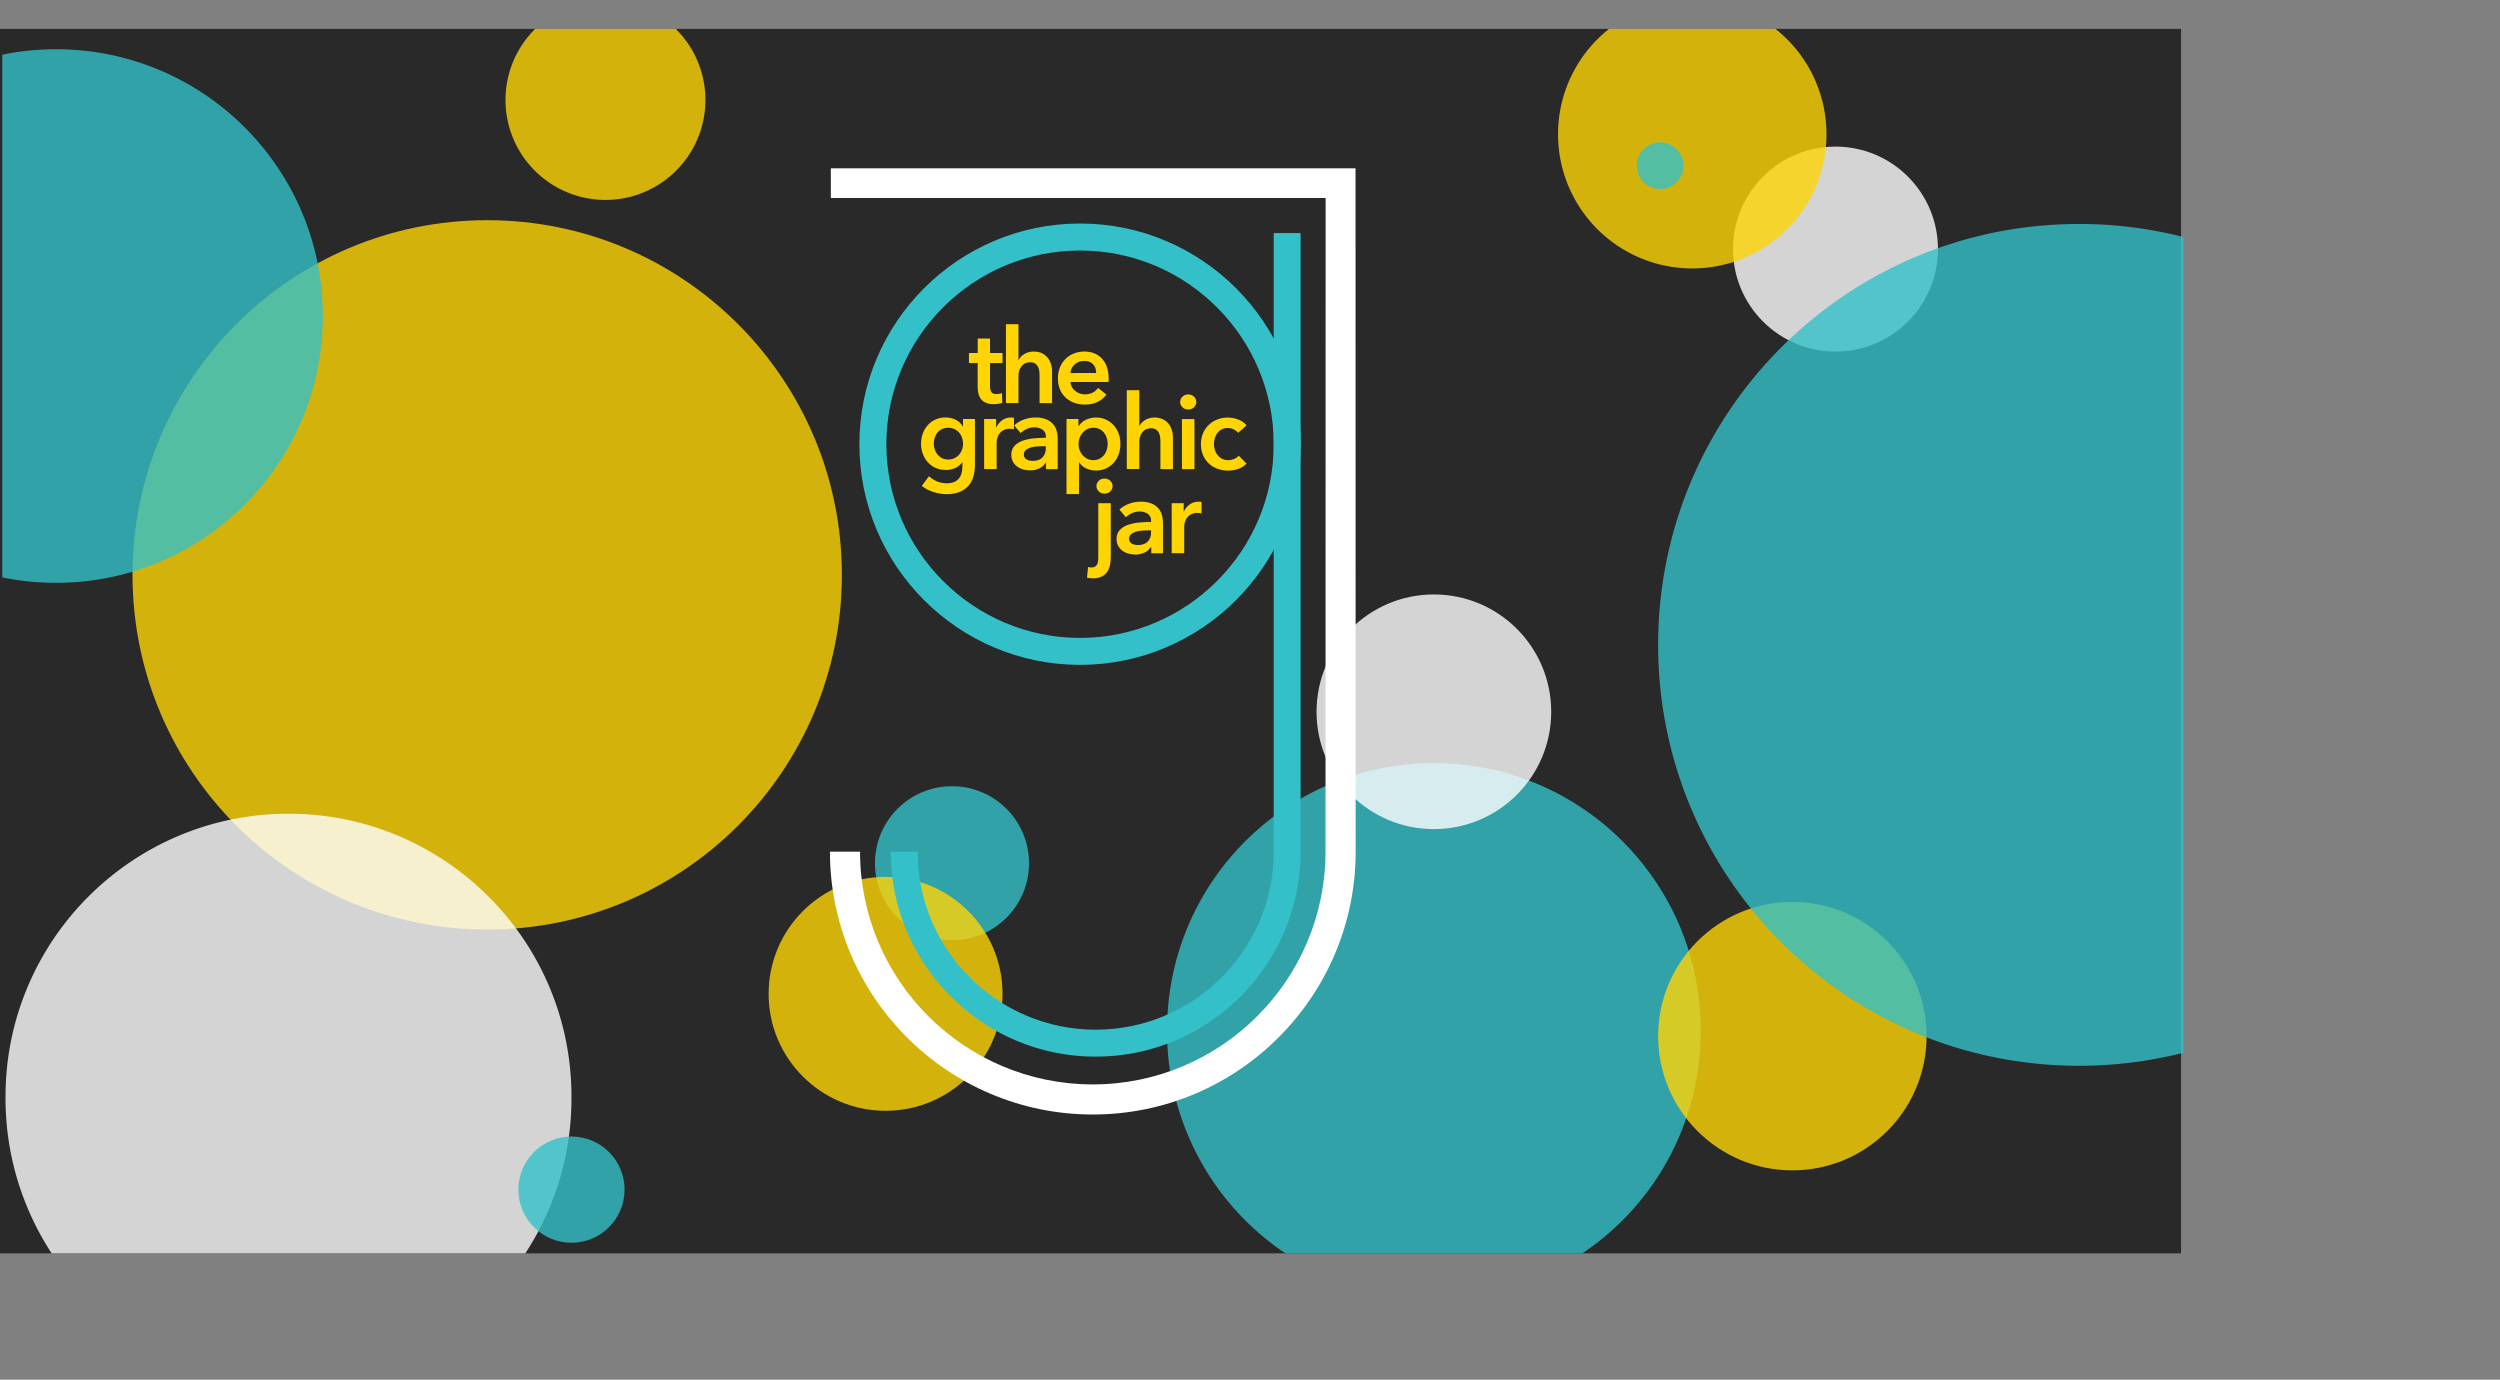 <svg xmlns="http://www.w3.org/2000/svg" xmlns:xlink="http://www.w3.org/1999/xlink" viewBox="0 0 2197.83 1212.9"><rect x="0" y="0" width="2197.83" height="1212.9" fill="#808080" stroke="none"/><defs><style>.cls-1{fill:none;}.cls-2{fill:#292929;}.cls-3{clip-path:url(#clip-path);}.cls-4,.cls-9{fill:#34c0c8;}.cls-4,.cls-5,.cls-6{opacity:0.8;}.cls-5,.cls-8{fill:#fff;}.cls-6{fill:#fdd405;}.cls-7{fill:#fed402;}</style><clipPath id="clip-path" transform="translate(-1.28 23.9)"><rect class="cls-1" x="3.27" y="1.5" width="1917.43" height="1076.47"/></clipPath></defs><title>tgj_banner</title><g id="BG"><rect class="cls-2" y="25.4" width="1917.43" height="1076.47"/></g><g id="Layer_8" data-name="Layer 8"><g class="cls-3"><circle class="cls-4" cx="836.93" cy="758.91" r="67.72"/><path class="cls-4" d="M1496.4,881.55a234.55,234.55,0,1,1-469.09,0c0-129.54,105-234.55,234.55-234.55S1496.4,752,1496.4,881.55Z" transform="translate(-1.28 23.9)"/><circle class="cls-5" cx="1613.63" cy="218.98" r="90.09"/><path class="cls-6" d="M1607,94.1a118,118,0,1,1-44.86-92.6A118,118,0,0,1,1607,94.1Z" transform="translate(-1.28 23.9)"/><circle class="cls-6" cx="428.31" cy="505.39" r="311.81"/><path class="cls-4" d="M1.28,24.58a235.48,235.48,0,0,1,49.29-5.19c129.54,0,234.55,105,234.55,234.55s-105,234.55-234.55,234.55A235.6,235.6,0,0,1,3.3,483.72" transform="translate(-1.28 23.9)"/><circle class="cls-4" cx="1459" cy="124.1" r="20.5" transform="matrix(0.99, -0.15, 0.15, 0.99, -3.55, 241.63)"/><circle class="cls-6" cx="1575.72" cy="910.9" r="118"/><circle class="cls-5" cx="1260.57" cy="625.75" r="103.15"/><path class="cls-5" d="M503.67,940.23a248.77,248.77,0,1,1-497.53,0c0-137.39,111.38-248.77,248.77-248.77S503.67,802.85,503.67,940.23Z" transform="translate(-1.28 23.9)"/><path class="cls-6" d="M621.44,64A87.88,87.88,0,1,1,595.35,1.5,87.88,87.88,0,0,1,621.44,64Z" transform="translate(-1.28 23.9)"/><path class="cls-4" d="M2199.12,543c0,173.46-119.34,319-280.4,359.12a370.87,370.87,0,0,1-89.66,10.94C1624.68,913.09,1459,747.41,1459,543S1624.68,173,1829.06,173a370.87,370.87,0,0,1,89.66,10.93C2079.77,224,2199.12,369.57,2199.12,543Z" transform="translate(-1.28 23.9)"/><circle class="cls-6" cx="778.54" cy="873.71" r="102.82"/><circle class="cls-4" cx="502.39" cy="1045.84" r="46.69"/><path class="cls-7" d="M853.1,295.27v-8.81h7.71V273.71h10.83v12.75h11v8.81h-11v20.46a10,10,0,0,0,1.05,4.86q1.05,1.93,4.72,1.93a13.55,13.55,0,0,0,2.38-.23,9.52,9.52,0,0,0,2.29-.69l.37,8.62a18.16,18.16,0,0,1-3.49.87,24.59,24.59,0,0,1-3.85.32,17.58,17.58,0,0,1-7.16-1.24,10.83,10.83,0,0,1-4.36-3.39,12.54,12.54,0,0,1-2.2-5,28.73,28.73,0,0,1-.6-6V295.27Z" transform="translate(-1.28 23.9)"/><path class="cls-7" d="M910,285.18a16.57,16.57,0,0,1,7.38,1.51,14.57,14.57,0,0,1,5,4,16.17,16.17,0,0,1,2.89,5.69,24,24,0,0,1,.92,6.6v27.52h-11V306.27a30.18,30.18,0,0,0-.28-4,11.52,11.52,0,0,0-1.15-3.76,7.53,7.53,0,0,0-2.48-2.8,7.42,7.42,0,0,0-4.27-1.1,9.77,9.77,0,0,0-4.59,1,9.5,9.5,0,0,0-3.21,2.71,12.07,12.07,0,0,0-1.93,3.81,14.75,14.75,0,0,0-.64,4.31v24h-11V261.14h11v31.46h.18a10.55,10.55,0,0,1,1.88-2.71,14.89,14.89,0,0,1,2.89-2.39,15.16,15.16,0,0,1,3.76-1.7A15.72,15.72,0,0,1,910,285.18Z" transform="translate(-1.28 23.9)"/><path class="cls-7" d="M975.93,309v1.47a11.92,11.92,0,0,1-.09,1.47H942.36a10.88,10.88,0,0,0,1.24,4.36,11.05,11.05,0,0,0,2.8,3.39,13.89,13.89,0,0,0,3.94,2.25,13,13,0,0,0,4.59.83,14.69,14.69,0,0,0,7-1.51,13.07,13.07,0,0,0,4.68-4.17l7.34,5.87q-6.52,8.81-18.9,8.81a26.89,26.89,0,0,1-9.45-1.61,22.24,22.24,0,0,1-7.48-4.54,20.46,20.46,0,0,1-5-7.2,24.82,24.82,0,0,1-1.79-9.68,25.27,25.27,0,0,1,1.79-9.68,21.55,21.55,0,0,1,12.29-12.2,24.72,24.72,0,0,1,9.22-1.7,23.25,23.25,0,0,1,8.49,1.51,18.43,18.43,0,0,1,6.74,4.5,20.87,20.87,0,0,1,4.45,7.43A30.69,30.69,0,0,1,975.93,309Zm-11-5a13.58,13.58,0,0,0-.6-4,9,9,0,0,0-5.14-5.73,11.4,11.4,0,0,0-4.63-.87,12.38,12.38,0,0,0-8.39,3,10.87,10.87,0,0,0-3.81,7.66Z" transform="translate(-1.28 23.9)"/><path class="cls-7" d="M858.37,344.46v40.09a36.94,36.94,0,0,1-1.47,10.78,20.88,20.88,0,0,1-4.54,8.17,20.51,20.51,0,0,1-7.75,5.18,30.38,30.38,0,0,1-11.1,1.83,37.18,37.18,0,0,1-5.64-.46,39.19,39.19,0,0,1-5.87-1.38,35.44,35.44,0,0,1-5.55-2.29,26.8,26.8,0,0,1-4.77-3.12l6.33-8.53a22.72,22.72,0,0,0,7.25,4.63,21.94,21.94,0,0,0,8.16,1.61,17,17,0,0,0,6.65-1.15,10.75,10.75,0,0,0,4.31-3.18,12.46,12.46,0,0,0,2.29-4.79,25.12,25.12,0,0,0,.69-6.08v-3.22h-.18a15.51,15.51,0,0,1-6.1,5,19.59,19.59,0,0,1-8.3,1.71,21.48,21.48,0,0,1-9-1.83,20.35,20.35,0,0,1-6.83-5,22.63,22.63,0,0,1-4.36-7.29,25.05,25.05,0,0,1-1.56-8.85,26.44,26.44,0,0,1,1.51-9,22,22,0,0,1,4.31-7.34,20.53,20.53,0,0,1,6.79-5,21.17,21.17,0,0,1,8.94-1.83,20,20,0,0,1,8.71,1.93,14.72,14.72,0,0,1,6.42,6h.18v-6.6Zm-23.48,7.71a12.5,12.5,0,0,0-5.37,1.1,11.58,11.58,0,0,0-3.94,3,13.31,13.31,0,0,0-2.48,4.43,16.89,16.89,0,0,0-.87,5.49,15.23,15.23,0,0,0,.87,5.12,14.64,14.64,0,0,0,2.48,4.44,12.11,12.11,0,0,0,3.94,3.15,11.47,11.47,0,0,0,5.27,1.19,12.5,12.5,0,0,0,9.59-4.21,13.73,13.73,0,0,0,2.61-4.43,15.24,15.24,0,0,0,.92-5.26,15.91,15.91,0,0,0-.92-5.4,13.66,13.66,0,0,0-2.61-4.48,12.19,12.19,0,0,0-4.08-3A12.82,12.82,0,0,0,834.88,352.17Z" transform="translate(-1.28 23.9)"/><path class="cls-7" d="M866.44,344.46H877v7.34h.18a16.06,16.06,0,0,1,5.14-6.24,12.82,12.82,0,0,1,7.71-2.38q.64,0,1.38,0a5.17,5.17,0,0,1,1.28.23v10.09a15.42,15.42,0,0,0-1.88-.37,13.1,13.1,0,0,0-1.51-.09,11.67,11.67,0,0,0-6.05,1.38,11,11,0,0,0-3.58,3.3,11.82,11.82,0,0,0-1.74,3.95,15.3,15.3,0,0,0-.46,3.21v23.58h-11Z" transform="translate(-1.28 23.9)"/><path class="cls-7" d="M920.84,382.9h-.28a12.28,12.28,0,0,1-5.32,4.82,18.07,18.07,0,0,1-8.35,1.88,24,24,0,0,1-5.55-.69,16.49,16.49,0,0,1-5.32-2.29,13.31,13.31,0,0,1-4-4.22,12.14,12.14,0,0,1-1.61-6.47,11,11,0,0,1,2.8-7.89,18.11,18.11,0,0,1,7.2-4.5,40.65,40.65,0,0,1,9.77-2.06q5.37-.5,10.5-.5v-1.1a6.81,6.81,0,0,0-3-6.1,12.59,12.59,0,0,0-7.11-2,15.94,15.94,0,0,0-6.7,1.47,18,18,0,0,0-5.32,3.58l-5.69-6.7a24.85,24.85,0,0,1,8.67-5.23,29.56,29.56,0,0,1,10-1.74,24.47,24.47,0,0,1,9.68,1.65,15.79,15.79,0,0,1,6,4.31,15.45,15.45,0,0,1,3.07,6,25.84,25.84,0,0,1,.87,6.61v26.79H920.84Zm-.18-14.49h-2.48q-2.66,0-5.6.23a24.38,24.38,0,0,0-5.41,1,11.56,11.56,0,0,0-4.13,2.2,4.88,4.88,0,0,0-1.65,3.9,4.68,4.68,0,0,0,.69,2.61,5.27,5.27,0,0,0,1.79,1.7,8,8,0,0,0,2.48.92,14,14,0,0,0,2.75.28q5.69,0,8.62-3a11.36,11.36,0,0,0,2.94-8.26Z" transform="translate(-1.28 23.9)"/><path class="cls-7" d="M949.37,344.46v6.15h.28A16,16,0,0,1,951.8,348a14.27,14.27,0,0,1,3.26-2.38,21,21,0,0,1,4.36-1.74,20,20,0,0,1,5.46-.69,20.53,20.53,0,0,1,15.41,6.7,22.19,22.19,0,0,1,4.4,7.34,26,26,0,0,1,1.56,9.08,27.1,27.1,0,0,1-1.51,9.13,22.39,22.39,0,0,1-4.31,7.43,20.74,20.74,0,0,1-6.79,5,21,21,0,0,1-9,1.88,19.08,19.08,0,0,1-8.58-1.93,14.59,14.59,0,0,1-6-5.23h-.18v27.89h-11v-66Zm25.69,21.83a17.17,17.17,0,0,0-.78-5.09,14.24,14.24,0,0,0-2.34-4.54A11.78,11.78,0,0,0,968,353.4a12,12,0,0,0-5.6-1.24,11.24,11.24,0,0,0-5.41,1.28,13.88,13.88,0,0,0-4.08,3.3,14.09,14.09,0,0,0-2.57,4.59,15.88,15.88,0,0,0-.87,5.14,15.47,15.47,0,0,0,.87,5.09,14.17,14.17,0,0,0,2.57,4.54,13.23,13.23,0,0,0,4.08,3.26,12.64,12.64,0,0,0,11,0,12.25,12.25,0,0,0,3.94-3.3,14.14,14.14,0,0,0,2.34-4.59A17.61,17.61,0,0,0,975.05,366.29Z" transform="translate(-1.28 23.9)"/><path class="cls-7" d="M1016.24,343.18a16.56,16.56,0,0,1,7.38,1.51,14.56,14.56,0,0,1,5,4,16.16,16.16,0,0,1,2.89,5.69,24,24,0,0,1,.92,6.6v27.52h-11V364.27a30.18,30.18,0,0,0-.28-4,11.53,11.53,0,0,0-1.15-3.76,7.53,7.53,0,0,0-2.48-2.8,7.42,7.42,0,0,0-4.27-1.1,9.77,9.77,0,0,0-4.59,1,9.51,9.51,0,0,0-3.21,2.71,12.07,12.07,0,0,0-1.93,3.81,14.74,14.74,0,0,0-.64,4.31v24h-11V319.14h11v31.46h.18a10.56,10.56,0,0,1,1.88-2.71,14.92,14.92,0,0,1,2.89-2.38,15.18,15.18,0,0,1,3.76-1.7A15.73,15.73,0,0,1,1016.24,343.18Z" transform="translate(-1.28 23.9)"/><path class="cls-7" d="M1038.81,329.51a6.34,6.34,0,0,1,2-4.63,6.78,6.78,0,0,1,5-2,7.29,7.29,0,0,1,5.09,1.88,6.44,6.44,0,0,1,0,9.45,7.28,7.28,0,0,1-5.09,1.88,6.77,6.77,0,0,1-5-2A6.34,6.34,0,0,1,1038.81,329.51Zm1.56,15h11v44h-11Z" transform="translate(-1.28 23.9)"/><path class="cls-7" d="M1089.72,356.66a9.73,9.73,0,0,0-3.85-3.07,11.93,11.93,0,0,0-5.23-1.24,11,11,0,0,0-5.32,1.24,11.56,11.56,0,0,0-3.81,3.26,14,14,0,0,0-2.25,4.54,18.11,18.11,0,0,0-.73,5.09,17.16,17.16,0,0,0,.78,5.09,14.18,14.18,0,0,0,2.34,4.54,11.87,11.87,0,0,0,3.9,3.26,11.49,11.49,0,0,0,5.46,1.24,13.94,13.94,0,0,0,5.14-1,9.8,9.8,0,0,0,4.13-2.94l6.88,7a18.22,18.22,0,0,1-7,4.54,26,26,0,0,1-9.22,1.61,27.15,27.15,0,0,1-9.22-1.56,21.51,21.51,0,0,1-12.75-11.93,24.3,24.3,0,0,1-1.88-9.82,23.83,23.83,0,0,1,1.88-9.63,22,22,0,0,1,5.09-7.34,22.76,22.76,0,0,1,7.48-4.68A25.52,25.52,0,0,1,1090,345a17.79,17.79,0,0,1,7.2,5Z" transform="translate(-1.28 23.9)"/><path class="cls-7" d="M977.78,418.46v46.69a41.91,41.91,0,0,1-.64,7.48,15.73,15.73,0,0,1-2.43,6.15,12.76,12.76,0,0,1-4.86,4.17,17.79,17.79,0,0,1-8,1.56,20.85,20.85,0,0,1-2.75-.18q-1.38-.18-2.2-.37l.92-9.36a12.11,12.11,0,0,0,1.56.27,13.6,13.6,0,0,0,1.47.09,5.9,5.9,0,0,0,3.12-.73,4.9,4.9,0,0,0,1.83-2,8.77,8.77,0,0,0,.83-3,33.84,33.84,0,0,0,.18-3.62V418.46Zm-12.57-15a6.34,6.34,0,0,1,2-4.63,6.77,6.77,0,0,1,5-2,7.29,7.29,0,0,1,5.09,1.88,6.44,6.44,0,0,1,0,9.45,7.28,7.28,0,0,1-5.09,1.88,6.77,6.77,0,0,1-5-2A6.33,6.33,0,0,1,965.21,403.51Z" transform="translate(-1.28 23.9)"/><path class="cls-7" d="M1013.37,456.9h-.28a12.28,12.28,0,0,1-5.32,4.82,18.07,18.07,0,0,1-8.35,1.88,24,24,0,0,1-5.55-.69,16.49,16.49,0,0,1-5.32-2.29,13.31,13.31,0,0,1-4-4.22,12.14,12.14,0,0,1-1.61-6.47,11,11,0,0,1,2.8-7.89,18.11,18.11,0,0,1,7.2-4.5,40.65,40.65,0,0,1,9.77-2.06q5.37-.5,10.5-.5v-1.1a6.81,6.81,0,0,0-3-6.1,12.59,12.59,0,0,0-7.11-2,15.94,15.94,0,0,0-6.7,1.47,18,18,0,0,0-5.32,3.58l-5.69-6.7a24.85,24.85,0,0,1,8.67-5.23,29.56,29.56,0,0,1,10-1.74,24.47,24.47,0,0,1,9.68,1.65,15.79,15.79,0,0,1,6,4.31,15.45,15.45,0,0,1,3.07,6,25.84,25.84,0,0,1,.87,6.61v26.79h-10.27Zm-.18-14.49h-2.48q-2.66,0-5.6.23a24.38,24.38,0,0,0-5.41,1,11.56,11.56,0,0,0-4.13,2.2,4.88,4.88,0,0,0-1.65,3.9,4.68,4.68,0,0,0,.69,2.61,5.27,5.27,0,0,0,1.79,1.7,8,8,0,0,0,2.48.92,14,14,0,0,0,2.75.28q5.69,0,8.62-3a11.36,11.36,0,0,0,2.94-8.26Z" transform="translate(-1.28 23.9)"/><path class="cls-7" d="M1031.35,418.46h10.55v7.34h.18a16.06,16.06,0,0,1,5.14-6.24,12.82,12.82,0,0,1,7.71-2.38q.64,0,1.38,0a5.17,5.17,0,0,1,1.28.23v10.09a15.42,15.42,0,0,0-1.88-.37,13.1,13.1,0,0,0-1.51-.09,11.67,11.67,0,0,0-6.05,1.38,11,11,0,0,0-3.58,3.3,11.82,11.82,0,0,0-1.74,3.95,15.3,15.3,0,0,0-.46,3.21v23.58h-11Z" transform="translate(-1.28 23.9)"/><path class="cls-8" d="M1193.06,124.1H731.69v26.06h435l-.11,574.66c0,112.83-91.79,204.62-204.62,204.62S757.37,837.64,757.37,724.82H730.91C730.91,852.23,834.57,955.9,962,955.9s231.08-103.66,231.08-231.08l-.11-600.71Z" transform="translate(-1.28 23.9)"/><path class="cls-9" d="M808,724.82c0,86.3,70.21,156.51,156.51,156.51s156.51-70.21,156.51-156.51h0V181h23.67V724.82h0c0,99.37-80.85,180.22-180.22,180.22S784.33,824.19,784.33,724.82Z" transform="translate(-1.28 23.9)"/><path class="cls-9" d="M950.79,560.6c-107,0-194-87-194-194s87-194,194-194,194,87,194,194S1057.75,560.6,950.79,560.6Zm0-364.26c-93.89,0-170.28,76.39-170.28,170.28S856.9,536.9,950.79,536.9s170.28-76.39,170.28-170.28S1044.68,196.34,950.79,196.34Z" transform="translate(-1.28 23.9)"/></g></g></svg>